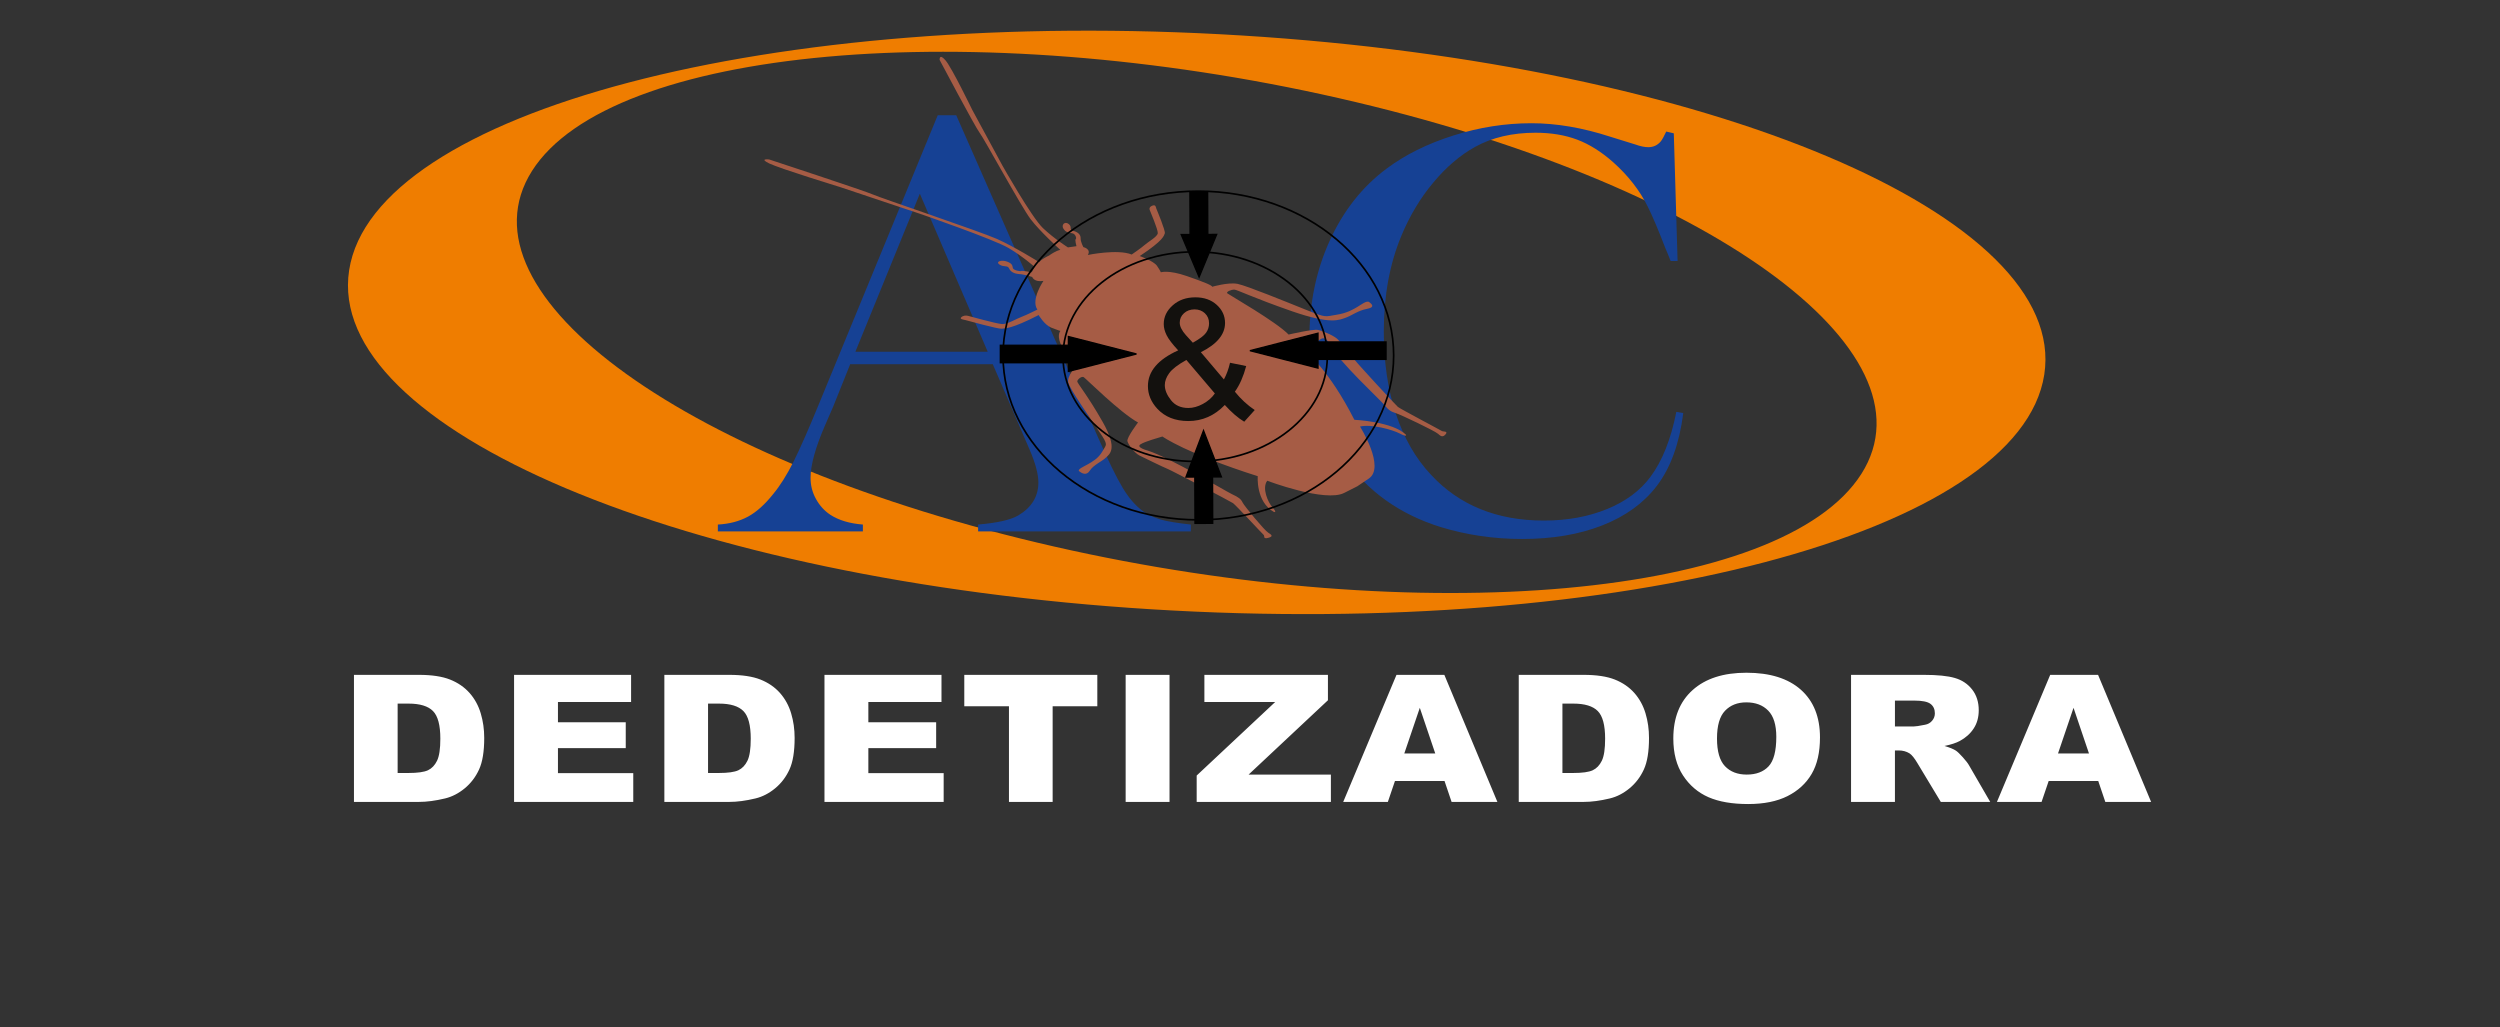 <?xml version="1.0" encoding="UTF-8" standalone="no"?>
<svg
   xmlns:dc="http://purl.org/dc/elements/1.1/"
   xmlns:cc="http://creativecommons.org/ns#"
   xmlns:rdf="http://www.w3.org/1999/02/22-rdf-syntax-ns#"
   xmlns:svg="http://www.w3.org/2000/svg"
   xmlns="http://www.w3.org/2000/svg"
   viewBox="0 0 1034.646 425.197"
   id="svg2"
   height="425.197"
   width="1034.646"
   version="1.1">
  <rect x="0" y="0" width="1034.646" height="425.197" fill="#333333" stroke="none"/>
  <defs
     id="defs40" />
  <g
     id="g4">
    <g
       id="g6">
      <path
         id="path8"
         style="fill:#ef7d00;fill-rule:evenodd"
         d="M 513.721,14.674 C 707.444,26.632 856.226,89.492 846.034,155.076 835.843,220.66 670.539,264.133 476.816,252.176 283.093,240.218 134.312,177.358 144.503,111.774 154.694,46.19 319.999,2.717 513.721,14.674 Z m 40.448,25.962 C 706.09,75.265 802.875,144.881 770.345,196.127 737.815,247.373 588.288,260.844 436.368,226.214 284.448,191.584 187.662,121.969 220.192,70.722 252.722,19.476 402.249,6.006 554.169,40.636 Z" />
      <path
         id="path10"
         style="fill:#164194;fill-rule:evenodd"
         d="m 692.717,55.178 1.566,52.848 -2.87,0 c -0.913,-2.335 -1.653,-4.097 -2.174,-5.285 -2.957,-7.702 -5.393,-13.396 -7.263,-17.166 -3.349,-6.76 -8.132,-12.904 -14.438,-18.517 -4.784,-4.22 -9.698,-7.333 -14.786,-9.259 -5.131,-1.925 -10.872,-2.868 -17.265,-2.868 -9.611,0 -17.961,1.966 -25.006,5.858 -6.219,3.441 -12.003,8.398 -17.352,14.83 -5.393,6.432 -9.742,13.765 -13.177,21.999 -4.827,11.635 -7.262,24.826 -7.262,39.615 0,12.536 1.653,23.884 4.958,33.921 3.349,10.078 8.176,18.517 14.569,25.318 11.742,12.659 27.311,18.968 46.707,18.968 9.698,0 18.395,-1.598 26.137,-4.752 7.741,-3.154 13.742,-7.62 18.004,-13.355 4.914,-6.637 8.48,-15.609 10.698,-26.875 l 2.87,0.492 c -1.609,12.659 -5.262,22.696 -10.959,30.152 -5.436,7.128 -12.916,12.536 -22.484,16.305 -9.568,3.769 -20.657,5.653 -33.225,5.653 -11.698,0 -22.919,-1.639 -33.66,-4.916 -17.048,-5.285 -30.399,-14.83 -40.01,-28.636 -9.611,-13.765 -14.395,-30.234 -14.395,-49.366 0,-14.625 2.783,-28.144 8.393,-40.476 5.61,-12.372 13.438,-22.327 23.484,-29.824 7.698,-5.777 16.961,-10.365 27.702,-13.765 10.742,-3.4 21.527,-5.08 32.312,-5.08 10.263,0 21.135,1.843 32.616,5.572 l 10.437,3.236 c 2.044,0.738 3.827,1.106 5.349,1.106 2.131,0 3.871,-0.86 5.219,-2.499 0.609,-0.82 1.305,-2.131 2.174,-3.974 l 3.131,0.737 z" />
      <path
         id="path12"
         style="fill:#164194;fill-rule:evenodd"
         d="m 492.826,219.93 -88.025,0 0,-2.84 c 7.948,-0.689 13.521,-1.936 16.628,-3.787 5.527,-3.27 8.313,-7.832 8.313,-13.641 0,-3.443 -1.233,-8.047 -3.746,-13.856 l -2.284,-5.293 -12.836,-29.778 -59.019,0 -6.989,17.428 -3.381,7.789 c -4.02,9.252 -6.03,16.524 -6.03,21.817 0,3.141 0.731,6.024 2.239,8.736 1.462,2.668 3.426,4.863 5.938,6.541 3.517,2.281 7.994,3.615 13.476,4.045 l 0,2.84 -60.024,0 0,-2.84 c 4.751,-0.258 8.862,-1.334 12.471,-3.27 3.563,-1.937 7.035,-5.078 10.415,-9.338 2.878,-3.443 5.664,-7.918 8.405,-13.34 2.695,-5.422 6.304,-13.555 10.735,-24.399 l 48.969,-119.025 7.674,0 58.379,132.623 c 4.386,10.026 7.857,17.169 10.461,21.473 2.558,4.303 5.39,7.53 8.405,9.725 2.147,1.506 4.613,2.668 7.354,3.486 2.786,0.775 6.943,1.463 12.471,2.066 l 0,2.84 z m -84.051,-74.358 -28.094,-65.408 -26.677,65.408 54.77,0 z" />
      <path
         id="path14"
         style="fill:#a65c45;fill-rule:evenodd"
         d="m 561.742,127.034 c -1.575,0.92 -4.085,2.541 -8.745,3.253 -4.661,0.71 -3.856,1.4 -12.169,-1.937 -8.312,-3.339 -24.806,-10.091 -28.644,-10.864 -3.835,-0.773 -10.54,1.207 -10.54,1.207 0.17,-0.485 -2.928,-1.843 -10.503,-4.453 -7.574,-2.611 -10.715,-1.55 -10.715,-1.55 0,0 -0.245,-0.708 -1.61,-2.693 -1.365,-1.985 -7.13,-4.028 -7.13,-4.028 10.058,-6.644 9.98,-8.454 10.377,-9.381 0.398,-0.928 -3.303,-9.739 -3.504,-10.239 -0.201,-0.501 -0.211,-1.732 -1.493,-1.294 -1.282,0.441 -1.475,1.172 -1.282,1.753 0.194,0.583 3.508,8.23 3.371,9.702 -0.139,1.472 -3.933,3.532 -5.423,4.865 -1.491,1.334 -5.38,3.965 -5.38,3.965 -5.816,-2.373 -18.14,0.184 -18.14,0.184 1.478,-2.512 -1.844,-3.25 -1.844,-3.25 0,0 -1.202,-2.183 -1.146,-3.659 0.056,-1.474 -1.008,-2.503 -3.021,-3.079 -2.014,-0.575 -0.273,-1.488 -1.887,-2.813 -1.613,-1.324 -3.259,0.358 -2.172,1.99 1.088,1.631 2.415,1.577 3.715,1.85 1.298,0.271 1.784,2.152 1.346,2.408 -0.438,0.256 0.306,2.913 0.306,2.913 l -3.526,0.51 c 0,0 -5.626,-3.514 -10.337,-7.976 -4.71,-4.463 -16.766,-25.86 -16.766,-25.86 L 402.332,45.389 c 0,0 -8.31,-17.195 -10.991,-20.371 -2.681,-3.174 -2.464,-0.21 -2.464,-0.21 0,0 14.757,27.856 16.532,30.119 1.773,2.261 17.226,30.639 21.125,35.779 3.904,5.14 12.293,12.708 12.293,12.708 -1.804,0.318 -4.164,1.986 -4.645,2.338 -0.589,0.272 -3.385,1.614 -4.085,2.759 0,0 -10.318,-6.443 -17.546,-9.641 -7.228,-3.196 -47.897,-16.853 -51.072,-18.296 -3.175,-1.446 -43.148,-14.58 -43.148,-14.58 0,0 -4.42,-0.511 0.011,1.642 4.433,2.153 29.205,9.738 29.205,9.738 l 33.211,11.106 c 0,0 30.617,10.562 36.73,14.205 6.111,3.645 10.688,7.771 10.688,7.771 l -1.203,2.25 c 0,0 -3.896,-0.817 -4.333,-0.562 -0.439,0.257 -3.203,-0.296 -3.449,-1.18 -0.248,-0.887 -0.001,-1.752 -2.314,-2.668 -2.314,-0.915 -5.042,-0.043 -3.256,1.179 1.789,1.224 3.374,0.196 3.988,1.587 0.613,1.393 2.027,2.218 4.245,2.364 2.221,0.147 5.349,1.205 5.349,1.205 0,0 0.696,2.271 4.647,1.614 0,0 -5.364,7.769 -2.525,11.88 0,0 -4.429,2.225 -6.616,3.038 -2.186,0.813 -5.746,3.047 -7.973,2.955 -2.226,-0.092 -13.29,-3.215 -14.142,-3.414 -0.848,-0.199 -1.968,-0.163 -2.789,0.624 -0.817,0.788 1.03,0.946 1.756,1.14 0.726,0.194 13.488,3.714 14.93,3.568 1.441,-0.146 4.147,0.13 15.365,-5.647 0,0 2.351,4.036 5.16,5.178 2.809,1.142 3.842,1.39 3.842,1.39 0,0 -1.982,1.929 0.996,7.223 2.978,5.293 4.631,7.495 5.381,7.443 0,0 -3.804,4.154 -3.119,6.767 0.684,2.614 8.773,14.273 12.753,20.141 3.978,5.868 3.041,5.255 1.397,8.225 -1.647,2.969 -4.39,4.415 -5.964,5.334 -1.576,0.92 -4.675,2.188 -3.63,2.97 1.044,0.782 2.913,2.007 4.374,-0.312 1.46,-2.32 5.01,-3.774 6.582,-5.31 1.57,-1.536 5.166,-3.481 -1.328,-14.911 -6.498,-11.431 -10.599,-15.991 -10.464,-16.764 0.135,-0.774 1.823,-2.223 2.701,-1.653 0.877,0.571 15.006,14.653 22.441,18.733 0,0 -4.747,6.249 -4.391,7.74 0.358,1.491 3.067,5.011 5.028,5.953 1.958,0.942 9.847,4.837 11.523,5.48 1.676,0.645 26.041,13.465 27.151,14.209 1.107,0.744 12.24,12.815 12.705,13.163 0.465,0.348 -0.419,1.789 1.788,1.223 2.204,-0.566 1.683,-1.189 0.117,-2.13 -1.566,-0.939 -9.963,-11.08 -10.655,-12.53 -0.688,-1.453 -1.615,-2.147 -4.55,-3.526 -2.93,-1.379 -24.843,-14.756 -34.719,-17.952 0,0 -5.007,-1.301 -2.984,-2.587 2.024,-1.284 7.365,-2.65 9.077,-3.236 0,0 9.809,6.997 39.457,16.424 0,0 -0.87,10.553 6.675,14.803 0,0 1.568,0.475 -0.458,-1.742 -2.025,-2.216 -4.57,-8.149 -2.3,-11.175 0,0 24.09,9.117 31.926,5.007 l 5.229,-2.644 0.012,0.009 0.094,-0.063 0.107,-0.054 -0.012,-0.009 4.615,-3.103 c 7.138,-4.632 -3.557,-21.569 -3.557,-21.569 4.822,-1.114 13.41,1.29 16.485,2.894 3.075,1.605 2.557,0.517 2.557,0.517 -5.442,-5.478 -21.385,-6.215 -21.385,-6.215 -10.471,-20.622 -19.755,-27.926 -19.755,-27.926 1.093,-1.051 3.803,-4.386 5.982,-5.555 2.181,-1.168 3.511,2.28 3.511,2.28 3.572,6.877 20.932,22.912 22.638,25.006 1.706,2.097 2.633,2.791 4.726,3.424 2.091,0.633 16.266,7.401 17.483,8.544 1.217,1.145 2.087,1.563 3.211,0.187 1.122,-1.377 -1.149,-0.977 -1.614,-1.325 -0.465,-0.348 -17.2,-9.149 -18.178,-9.968 -0.979,-0.821 -17.199,-18.396 -17.956,-19.577 -0.758,-1.18 -5.626,-6.838 -6.795,-8.241 -1.172,-1.403 -6.116,-3.617 -8.31,-4.037 -2.196,-0.418 -12.159,1.922 -12.159,1.922 -5.202,-5.385 -24.583,-16.4 -25.331,-17.046 -0.745,-0.647 1.637,-1.575 2.817,-1.568 1.178,0.008 7.511,3.264 23.859,8.944 16.346,5.679 19.71,3.56 22.211,2.719 2.5,-0.841 5.122,-2.99 8.784,-3.661 3.66,-0.671 2.055,-2.049 1.011,-2.831 -1.044,-0.782 -3.331,1.093 -4.908,2.014 z" />
      <path
         id="path16"
         style="fill:none;stroke:#000000;stroke-width:0.709;stroke-linecap:butt;stroke-linejoin:miter;stroke-dasharray:none"
         d="m 494.625,104.219 c 30.204,0 54.69,19.419 54.69,43.372 0,23.953 -24.486,43.372 -54.69,43.372 -30.204,0 -54.69,-19.419 -54.69,-43.372 0,-23.953 24.486,-43.372 54.69,-43.372 z" />
      <path
         id="path18"
         style="fill:none;stroke:#000000;stroke-width:0.709;stroke-linecap:butt;stroke-linejoin:miter;stroke-dasharray:none"
         d="m 495.944,79.113 c 44.642,0 80.831,30.452 80.831,68.016 0,37.564 -36.189,68.016 -80.831,68.016 -44.642,0 -80.831,-30.452 -80.831,-68.016 0,-37.564 36.19,-68.016 80.831,-68.016 z" />
      <path
         id="path20"
         style="fill:#000000;fill-rule:evenodd;stroke:#000000;stroke-width:0.567;stroke-linecap:butt;stroke-linejoin:miter;stroke-dasharray:none"
         d="m 501.891,216.582 -0.069,-19.194 3.667,-0.014 -7.402,-19.166 -7.263,19.221 3.666,-0.014 0.069,19.194 7.333,-0.028 z" />
      <path
         id="path22"
         style="fill:#13110e;fill-rule:evenodd"
         d="m 506.9,167.6 c -2.133,2.217 -4.462,3.88 -6.975,4.988 -2.513,1.108 -5.234,1.663 -8.164,1.663 -5.393,0 -9.671,-1.709 -12.834,-5.127 -2.562,-2.794 -3.849,-5.9 -3.849,-9.341 0,-3.06 1.042,-5.82 3.138,-8.279 2.096,-2.471 5.234,-4.63 9.389,-6.501 -2.39,-2.563 -3.984,-4.653 -4.781,-6.259 -0.797,-1.593 -1.201,-3.141 -1.201,-4.63 0,-2.979 1.238,-5.566 3.726,-7.76 2.476,-2.206 5.602,-3.302 9.377,-3.302 3.591,0 6.545,1.039 8.838,3.118 2.292,2.078 3.432,4.584 3.432,7.494 0,4.723 -3.334,8.764 -10.014,12.101 l 9.536,11.27 c 1.091,-1.986 1.937,-4.284 2.537,-6.905 l 6.693,1.363 c -1.152,4.319 -2.709,7.852 -4.682,10.611 2.415,3.014 5.16,5.543 8.213,7.598 l -4.339,4.827 c -2.599,-1.559 -5.271,-3.88 -8.041,-6.928 z m -13.238,-25.761 c 2.819,-1.57 4.633,-2.933 5.467,-4.111 0.834,-1.178 1.25,-2.483 1.25,-3.914 0,-1.698 -0.576,-3.083 -1.716,-4.157 -1.14,-1.074 -2.574,-1.617 -4.278,-1.617 -1.753,0 -3.224,0.531 -4.388,1.593 -1.165,1.062 -1.753,2.367 -1.753,3.915 0,0.762 0.209,1.582 0.637,2.425 0.417,0.854 1.042,1.755 1.888,2.702 l 2.893,3.164 z m 9.12,21.004 -11.792,-13.868 c -3.506,1.951 -5.871,3.764 -7.085,5.439 -1.226,1.674 -1.839,3.325 -1.839,4.965 0,1.998 0.846,4.076 2.55,6.235 1.692,2.159 4.094,3.233 7.195,3.233 1.937,0 3.947,-0.554 6.006,-1.674 2.071,-1.12 3.726,-2.563 4.965,-4.33 z" />
      <path
         id="path24"
         style="fill:#000000;fill-rule:evenodd;stroke:#000000;stroke-width:0.567;stroke-linecap:butt;stroke-linejoin:miter;stroke-dasharray:none"
         d="m 573.621,148.733 -28.165,0 0,3.609 -28.164,-7.219 28.164,-7.22 0,3.61 28.165,0 0,7.22 z" />
      <path
         id="path26"
         style="fill:#000000;fill-rule:evenodd;stroke:#000000;stroke-width:0.567;stroke-linecap:butt;stroke-linejoin:miter;stroke-dasharray:none"
         d="m 414.001,150.11 28.165,0 0,3.609 28.164,-7.219 -28.164,-7.22 0,3.61 -28.165,0 0,7.22 z" />
      <path
         id="path28"
         style="fill:#000000;fill-rule:evenodd;stroke:#000000;stroke-width:0.567;stroke-linecap:butt;stroke-linejoin:miter;stroke-dasharray:none"
         d="m 492.455,79.457 0.069,17.604 -3.667,0.013 7.402,17.578 7.263,-17.63 -3.666,0.013 -0.069,-17.604 -7.333,0.026 z" />
      <path
         id="path30"
         style="fill:white;fill-rule:evenodd"
         d="m 146.488,279.297 26.901,0 c 5.29,0 9.585,0.648 12.844,1.934 3.259,1.297 5.958,3.146 8.099,5.557 2.127,2.424 3.667,5.226 4.622,8.433 0.968,3.207 1.445,6.598 1.445,10.184 0,5.618 -0.709,9.976 -2.141,13.072 -1.418,3.096 -3.395,5.691 -5.931,7.784 -2.536,2.093 -5.25,3.488 -8.153,4.186 -3.968,0.955 -7.567,1.432 -10.785,1.432 l -26.901,0 0,-52.583 z m 18.079,11.897 0,28.715 4.445,0 c 3.791,0 6.49,-0.379 8.099,-1.126 1.595,-0.759 2.85,-2.068 3.763,-3.941 0.913,-1.885 1.363,-4.921 1.363,-9.131 0,-5.569 -1.009,-9.376 -3.04,-11.432 -2.031,-2.057 -5.399,-3.084 -10.103,-3.084 l -4.527,0 z m 48.184,-11.897 48.429,0 0,11.236 -30.268,0 0,8.372 28.059,0 0,10.722 -28.059,0 0,10.355 31.168,0 0,11.897 -49.329,0 0,-52.583 z m 62.2,0 26.901,0 c 5.29,0 9.585,0.648 12.844,1.934 3.259,1.297 5.958,3.146 8.099,5.557 2.127,2.424 3.668,5.226 4.622,8.433 0.968,3.207 1.445,6.598 1.445,10.184 0,5.618 -0.709,9.976 -2.141,13.072 -1.418,3.096 -3.394,5.691 -5.931,7.784 -2.536,2.093 -5.249,3.488 -8.153,4.186 -3.968,0.955 -7.567,1.432 -10.785,1.432 l -26.901,0 0,-52.583 z m 18.079,11.897 0,28.715 4.445,0 c 3.791,0 6.49,-0.379 8.099,-1.126 1.595,-0.759 2.85,-2.068 3.763,-3.941 0.913,-1.885 1.363,-4.921 1.363,-9.131 0,-5.569 -1.009,-9.376 -3.041,-11.432 -2.032,-2.057 -5.399,-3.084 -10.103,-3.084 l -4.527,0 z m 48.184,-11.897 48.429,0 0,11.236 -30.268,0 0,8.372 28.06,0 0,10.722 -28.06,0 0,10.355 31.168,0 0,11.897 -49.329,0 0,-52.583 z m 57.864,0 55.056,0 0,12.999 -18.488,0 0,39.584 -18.079,0 0,-39.584 -18.488,0 0,-12.999 z m 66.781,0 18.161,0 0,52.583 -18.161,0 0,-52.583 z m 32.587,0 51.129,0 0,10.514 -32.832,30.759 34.059,0 0,11.31 -55.546,0 0,-10.918 32.49,-30.428 -29.3,0 0,-11.236 z m 99.38,43.917 -20.506,0 -2.945,8.666 -18.475,0 22.047,-52.583 19.811,0 21.951,52.583 -18.952,0 -2.931,-8.666 z m -3.832,-11.383 -6.394,-18.898 -6.422,18.898 12.816,0 z m 34.55,-32.534 26.901,0 c 5.29,0 9.585,0.648 12.844,1.934 3.259,1.297 5.958,3.146 8.099,5.557 2.127,2.424 3.667,5.226 4.622,8.433 0.968,3.207 1.445,6.598 1.445,10.184 0,5.618 -0.709,9.976 -2.141,13.072 -1.418,3.096 -3.394,5.691 -5.931,7.784 -2.536,2.093 -5.25,3.488 -8.153,4.186 -3.967,0.955 -7.567,1.432 -10.785,1.432 l -26.901,0 0,-52.583 z m 18.079,11.897 0,28.715 4.445,0 c 3.791,0 6.49,-0.379 8.099,-1.126 1.595,-0.759 2.85,-2.068 3.763,-3.941 0.913,-1.885 1.363,-4.921 1.363,-9.131 0,-5.569 -1.009,-9.376 -3.04,-11.432 -2.031,-2.057 -5.399,-3.084 -10.103,-3.084 l -4.526,0 z m 45.893,14.431 c 0,-8.58 2.659,-15.263 7.99,-20.037 5.331,-4.786 12.748,-7.173 22.265,-7.173 9.748,0 17.261,2.35 22.538,7.038 5.277,4.7 7.908,11.285 7.908,19.743 0,6.145 -1.145,11.175 -3.45,15.104 -2.304,3.929 -5.644,6.989 -9.994,9.18 -4.363,2.191 -9.789,3.28 -16.293,3.28 -6.599,0 -12.066,-0.943 -16.402,-2.828 -4.322,-1.897 -7.84,-4.884 -10.526,-8.972 -2.686,-4.076 -4.036,-9.192 -4.036,-15.336 z m 18.079,0.036 c 0,5.3 1.104,9.119 3.3,11.432 2.209,2.313 5.208,3.476 8.998,3.476 3.886,0 6.913,-1.138 9.04,-3.403 2.14,-2.277 3.204,-6.34 3.204,-12.227 0,-4.945 -1.118,-8.556 -3.341,-10.833 -2.236,-2.288 -5.249,-3.427 -9.067,-3.427 -3.654,0 -6.599,1.163 -8.807,3.476 -2.223,2.313 -3.327,6.157 -3.327,11.505 z m 55.478,26.218 0,-52.583 30.159,0 c 5.59,0 9.871,0.428 12.816,1.298 2.959,0.857 5.345,2.46 7.158,4.785 1.813,2.338 2.713,5.19 2.713,8.544 0,2.913 -0.695,5.435 -2.086,7.552 -1.377,2.13 -3.286,3.843 -5.726,5.165 -1.541,0.832 -3.668,1.53 -6.354,2.081 2.154,0.649 3.722,1.285 4.704,1.934 0.655,0.428 1.623,1.358 2.891,2.766 1.254,1.408 2.1,2.497 2.522,3.268 l 8.794,15.19 -20.452,0 -9.666,-16.034 c -1.227,-2.081 -2.318,-3.427 -3.272,-4.051 -1.309,-0.808 -2.795,-1.212 -4.445,-1.212 l -1.595,0 0,21.297 -18.161,0 z m 18.161,-31.212 7.648,0 c 0.818,0 2.427,-0.245 4.8,-0.722 1.199,-0.208 2.181,-0.759 2.932,-1.653 0.764,-0.893 1.146,-1.909 1.146,-3.06 0,-1.702 -0.6,-3.011 -1.8,-3.917 -1.199,-0.918 -3.449,-1.371 -6.763,-1.371 l -7.962,0 0,10.722 z m 84.138,22.546 -20.506,0 -2.945,8.666 -18.475,0 22.047,-52.583 19.811,0 21.951,52.583 -18.951,0 -2.931,-8.666 z m -3.832,-11.383 -6.394,-18.898 -6.422,18.898 12.816,0 z" />
    </g>
  
  </g>
</svg>
